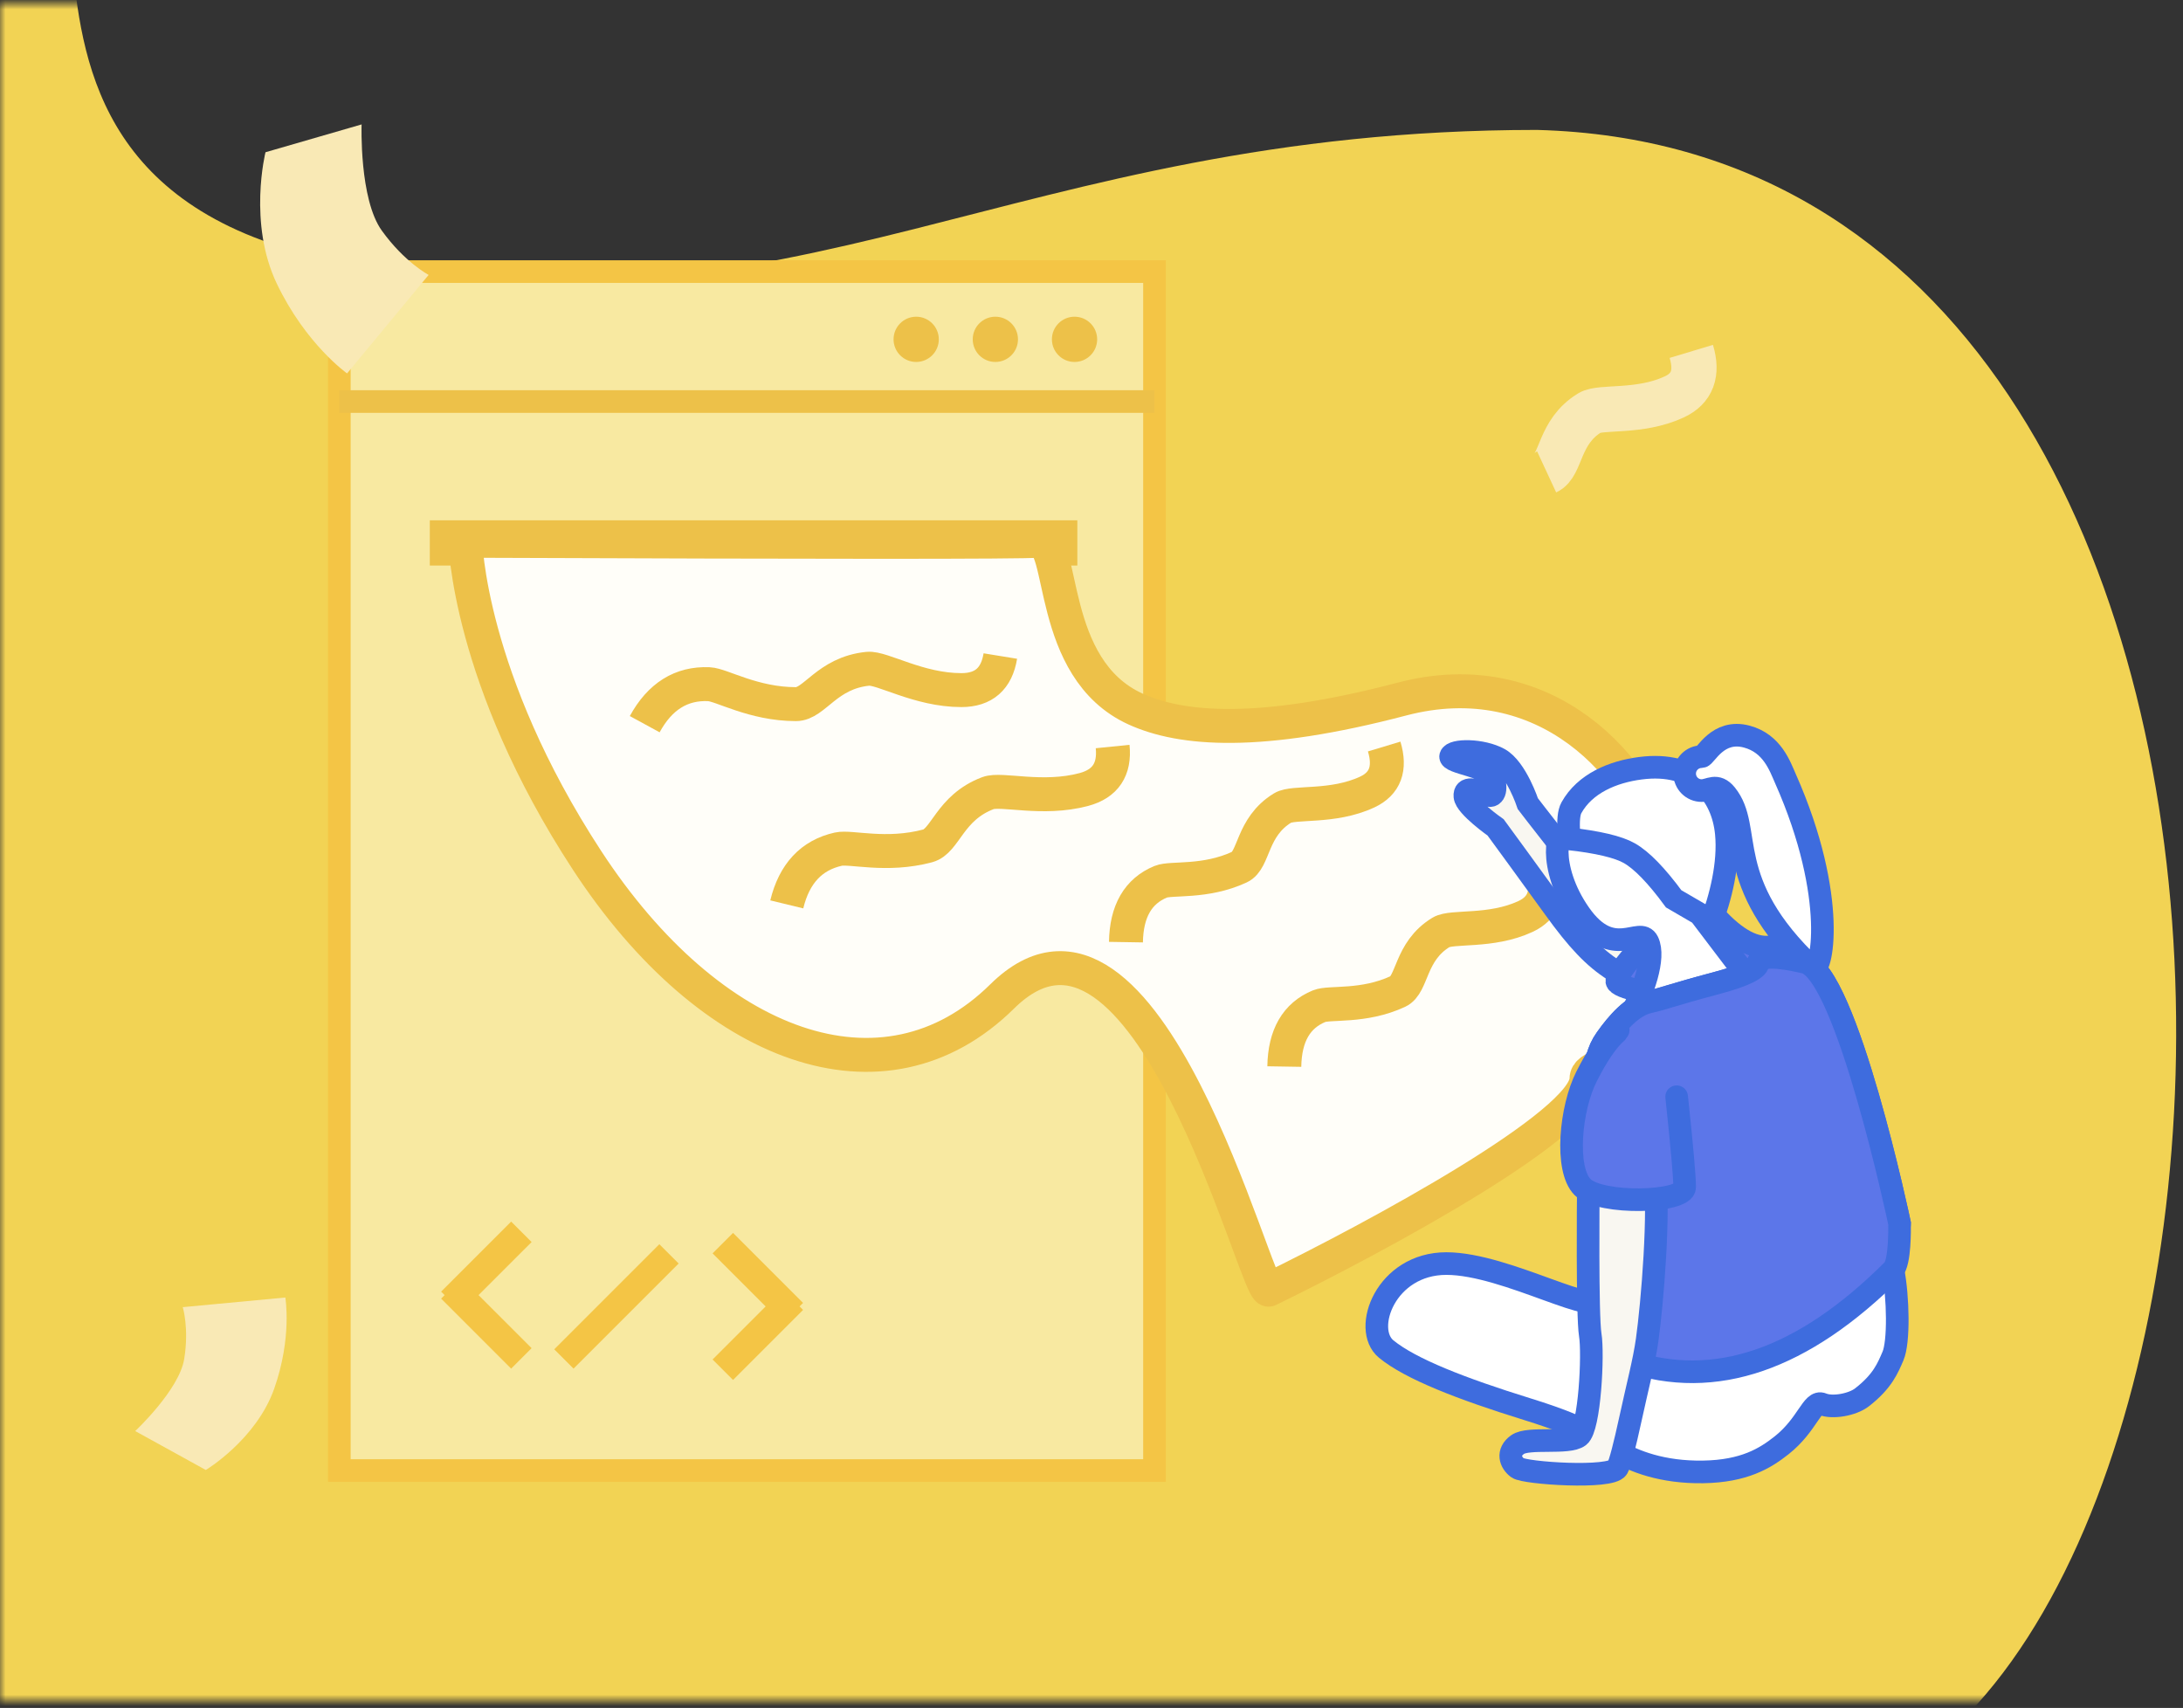 <?xml version="1.0" encoding="UTF-8"?>
<svg width="193px" height="151px" viewBox="0 0 193 151" version="1.1" xmlns="http://www.w3.org/2000/svg" xmlns:xlink="http://www.w3.org/1999/xlink">
    <rect x="0" y="0" width="193" height="151" fill="#333333" stroke="none"/>
    <!-- Generator: Sketch 63.1 (92452) - https://sketch.com -->
    <title>编组</title>
    <desc>Created with Sketch.</desc>
    <defs>
        <polygon id="path-1" points="0 0 292 0 292 150 0 150"></polygon>
    </defs>
    <g id="V3-最新稿件" stroke="none" stroke-width="1" fill="none" fill-rule="evenodd">
        <g id="documentation" transform="translate(-963, -502)">
            <g id="Group-Copy-3" transform="translate(963, 502)">
                <g id="编组" transform="translate(0, 0.329)">
                    <g id="Group-3">
                        <mask id="mask-2" fill="white">
                            <use xlink:href="#path-1"></use>
                        </mask>
                        <g id="Clip-2"></g>
                        <path d="M-9.056,-10.329 C21,-28.329 -10.884,14.883 30,22.783 C70.884,30.682 89.238,11.157 135.888,11.157 C211.354,13.157 203.328,155.258 158,159.585 C112.672,163.911 288.598,169.596 193,181.671 C97.402,193.747 -42,144.635 -42,144.635 C-41.497,139.603 -39.112,7.671 -9.056,-10.329 Z" id="Fill-1" fill="#F2D354" mask="url(#mask-2)"></path>
                    </g>
                    <g id="Group-30" transform="translate(8, 10.671)">
                        <g id="Group-8" transform="translate(22, 13.011)" fill="#F8E9A1" stroke="#F4C545" stroke-width="2">
                            <polygon id="Fill-4" points="0 106 72.069 106 72.069 0 0 0"></polygon>
                        </g>
                        <polygon id="Fill-9" fill="#EDC149" points="30 39 87.247 39 87.247 35 30 35"></polygon>
                        <path d="M56.809,98 L63,104.191 L62.691,104.5 L63,104.809 L56.809,111 L55,109.191 L59.691,104.5 L55,99.809 L56.809,98 Z M50.293,99 L52,100.706 L42.707,110 L41,108.293 L50.293,99 Z M37.191,97 L39,98.809 L34.308,103.5 L39,108.191 L37.191,110 L31,103.809 L31.308,103.5 L31,103.191 L37.191,97 Z" id="Combined-Shape" fill="#F4C545"></path>
                        <path d="M83.768,36.809 C86.217,36.624 84.543,48.121 92.395,51.685 C96.457,53.529 103.339,54.117 115.942,50.805 C128.546,47.493 137.203,56.743 139.214,64.985 C141.226,73.226 142.229,78.207 141.942,80.383 C141.603,82.964 132.263,82.21 132.263,84.373 C132.263,88.361 113.609,98.415 104.173,103.016 C103.086,103.546 93.358,64.5 80.601,77.095 C70.146,87.417 54.776,81.696 43.911,65.079 C33.365,48.95 33.138,36.809 33.138,36.809 C65.205,36.936 82.082,36.936 83.768,36.809 Z" id="Fill-6" stroke="#EDC149" stroke-width="3" fill="#FFFEF9"></path>
                        <g id="Group-29" transform="translate(102.942, 20.065)">
                            <path d="M0.019,57.594 C1.215,55.134 2.898,53.954 5.069,54.056 C6.066,54.102 8.555,55.818 11.924,55.822 C13.394,55.823 14.349,53.06 17.589,52.696 C18.716,52.569 21.572,54.581 24.956,54.581 C26.707,54.581 27.728,53.577 28.019,51.569" id="Path-15-Copy-3" stroke="#EDC149" stroke-width="3" transform="translate(14.019, 54.581) rotate(-25) translate(-14.019, -54.581) "></path>
                            <path d="M24.145,7.454 C25.615,7.456 26.569,4.692 29.809,4.328 C30.936,4.201 33.792,6.214 37.176,6.214 C38.927,6.214 39.948,5.21 40.239,3.202" id="Path-15-Copy-4" stroke="#F9E9B5" stroke-width="4" style="mix-blend-mode: multiply;" transform="translate(32.192, 5.328) rotate(-25) translate(-32.192, -5.328) "></path>
                            <path d="M31.75,54.721 C29.989,53.603 28.542,52.079 26.487,49.228 C24.647,46.674 21.288,42.086 21.288,42.086 C21.288,42.086 18.654,40.242 18.57,39.347 C18.486,38.453 19.536,38.712 20.375,39.159 C21.213,39.606 21.42,38.713 21.085,37.707 C20.749,36.701 17.144,36.376 17.312,35.789 C17.479,35.202 20.094,35.195 21.604,36.034 C23.113,36.872 24.136,39.99 24.136,39.99 C24.136,39.99 28.614,45.841 30.344,47.704 C31.485,48.933 36.975,54.005 36.975,54.005 L31.75,54.721 Z" id="Fill-25" stroke="#3E6CDE" stroke-width="2" fill="#F9F7F1"></path>
                            <path d="M49.989,56.605 C49.9,55.868 49.9,52.228 45.493,52.656 C43.959,52.805 42.228,51.755 40.298,49.505 C39.474,49.044 38.93,48.899 38.665,49.069 C33.898,52.133 31.938,55.156 32.001,55.68 C32.07,56.247 34.836,56.871 40.298,57.551 C46.892,58.012 50.122,57.697 49.989,56.605 Z" id="Path-19" stroke="#3E6CDE" stroke-width="2" fill="#5C76E9"></path>
                            <path d="M30.382,46.922 C31.11,47.595 33.23,47.334 33.23,47.334 C33.23,47.334 32.446,48.133 32.993,48.402 C33.539,48.671 36.178,48.975 36.906,50.118 C37.635,51.262 38.828,52.378 38.032,54.726 C37.91,55.088 39.378,53.032 40.277,50.676 C41.18,48.308 41.942,45.272 41.683,42.616 C41.346,39.163 39.004,36.219 34.086,36.854 C31.646,37.17 29.18,38.2 27.987,40.349 C27.76,40.758 27.686,41.514 27.766,42.616 C27.766,43.891 29.653,46.249 30.382,46.922 Z" id="Fill-17" stroke="#3E6CDE" stroke-width="2" fill="#FFFFFF"></path>
                            <path d="M39.5,38.831 C40.193,38.831 40.829,38.16 41.651,39.174 C44.124,42.226 41.15,46.817 49.29,54.496 C50.096,55.256 51.61,48.36 46.907,37.766 C46.425,36.679 45.747,34.661 43.49,34.057 C40.911,33.366 39.839,35.831 39.5,35.831 C38.672,35.831 38,36.503 38,37.331 C38,38.16 38.672,38.831 39.5,38.831 Z" id="Oval" stroke="#3E6CDE" stroke-width="2" fill="#FFFFFF"></path>
                            <path d="M27.692,43.087 C26.693,41.6 25.795,45.559 28.721,49.741 C31.648,53.922 34.047,50.768 34.735,52.184 C35.423,53.601 34.32,56.688 33.112,58.926 C32.198,60.619 35.435,62.043 37.028,58.926 C37.184,58.62 46.366,57.408 46.718,57.019 C46.908,56.809 45.432,57.776 43.783,55.604 C42.5,53.915 39.335,49.741 39.335,49.741 L37.028,48.399 C35.507,46.33 34.201,44.985 33.112,44.365 C32.127,43.805 30.32,43.378 27.692,43.087 Z" id="Fill-19" stroke="#3E6CDE" stroke-width="2" fill="#FFFFFF"></path>
                            <path d="M30.555,83.523 C30.744,85.765 22.286,80.646 16.93,80.646 C11.573,80.646 9.466,86.442 11.611,88.202 C13.756,89.962 18.274,91.717 24.058,93.511 C29.842,95.305 30.762,96.325 30.555,97 L33,89.259 L30.555,83.523 Z" id="Fill-27" stroke="#3E6CDE" stroke-width="2" fill="#FFFFFF"></path>
                            <path d="M31.058,96.717 C32.623,97.947 30.321,92.163 30.321,86.461 C30.321,85.561 30.321,84.758 30.321,84.054 C30.321,80.295 30.321,79.327 30.321,81.209 C30.321,83.443 33.137,87.895 33.457,79 C33.778,70.105 27.984,65.088 31.058,60.768 C32.069,59.345 33.369,57.861 34.821,57.527 C36.272,57.193 36.924,56.885 40.766,55.863 C43.326,55.182 44.568,54.562 44.49,54.005 C44.758,53.431 46.128,53.431 48.602,54.005 C52.313,54.866 57,77.095 57,77.095 C57,77.586 56.196,80.059 56.417,81.209 C56.889,83.67 56.953,87.586 56.417,88.823 C55.967,89.86 55.514,91.05 53.67,92.477 C52.836,93.123 51.069,93.445 50.17,93.071 C49.27,92.696 48.879,94.889 46.567,96.717 C45.131,97.852 43.273,99.008 39.629,99.065 C32.474,99.176 29.486,95.157 29.486,95.157 L31.058,83.624 L31.754,83.624" id="Fill-21" stroke="#3E6CDE" stroke-width="2" fill="#FFFFFF"></path>
                            <path d="M31.058,96.717 C32.623,97.947 30.321,92.163 30.321,86.461 C30.321,85.561 30.321,84.758 30.321,84.054 C30.321,80.295 30.321,79.327 30.321,81.209 C30.321,83.443 33.137,87.895 33.457,79 C33.778,70.105 27.984,65.088 31.058,60.768 C32.069,59.345 33.369,57.861 34.821,57.527 C36.272,57.193 36.924,56.885 40.766,55.863 C43.326,55.182 44.568,54.562 44.49,54.005 C44.758,53.431 46.128,53.431 48.602,54.005 C52.313,54.866 57,77.095 57,77.095 C57,77.586 57.051,80.574 56.417,81.209 C48.466,89.166 40.66,91.849 33,89.259 L31.058,83.624 L31.754,83.624" id="Fill-21" stroke="#3E6CDE" stroke-width="2" fill="#5C76E9"></path>
                            <path d="M23.229,96.647 C24.189,95.961 27.709,96.633 28.66,95.906 C29.61,95.179 29.932,88.628 29.653,86.951 C29.373,85.274 29.48,74.341 29.48,74.341 L35.317,72.346 C35.832,75.934 35.131,84.211 34.684,87.398 C34.414,89.323 33.871,91.319 33.174,94.525 C32.717,96.626 32.292,98.319 32.061,98.71 C31.478,99.696 23.863,99.182 23.229,98.71 C22.594,98.238 22.268,97.333 23.229,96.647 Z" id="Fill-23" stroke="#3E6CDE" stroke-width="2" fill="#F9F7F1"></path>
                            <path d="M37.292,65.897 C37.764,70.321 38,72.987 38,73.894 C38,75.254 30.573,75.479 28.981,73.894 C27.39,72.309 27.902,66.926 29.319,64.118 C30.264,62.246 31.153,60.94 31.986,60.199 L32.126,60" id="Path-18" stroke="#3E6CDE" stroke-width="2" fill="#5C76E9" stroke-linecap="round"></path>
                        </g>
                        <circle id="Oval" fill="#EDC149" cx="73" cy="19" r="2"></circle>
                        <circle id="Oval" fill="#EDC149" cx="80" cy="19" r="2"></circle>
                        <circle id="Oval-Copy-3" fill="#EDC149" cx="87" cy="19" r="2"></circle>
                        <line x1="22" y1="24.5" x2="94.069" y2="24.5" id="Path-14" stroke="#EDC149" stroke-width="2"></line>
                        <path d="M49,53.024 C50.342,50.564 52.233,49.385 54.67,49.487 C55.79,49.533 58.585,51.249 62.368,51.252 C64.019,51.254 65.09,48.491 68.729,48.126 C69.994,48 73.201,50.012 77,50.012 C78.966,50.012 80.113,49.008 80.44,47" id="Path-15" stroke="#EDC149" stroke-width="3"></path>
                        <path d="M60.244,64.99 C61.586,62.53 63.477,61.351 65.914,61.453 C67.034,61.499 69.829,63.215 73.612,63.218 C75.263,63.22 76.334,60.457 79.973,60.092 C81.238,59.966 84.445,61.978 88.244,61.978 C90.21,61.978 91.357,60.974 91.684,58.966" id="Path-15-Copy" stroke="#EDC149" stroke-width="3" transform="translate(75.964, 61.978) rotate(-15) translate(-75.964, -61.978) "></path>
                        <path d="M88.961,66.659 C90.157,64.199 91.84,63.02 94.011,63.121 C95.009,63.168 97.498,64.883 100.867,64.887 C102.337,64.888 103.291,62.125 106.531,61.761 C107.658,61.634 110.514,63.647 113.898,63.647 C115.649,63.647 116.67,62.643 116.961,60.634" id="Path-15-Copy-2" stroke="#EDC149" stroke-width="3" transform="translate(102.961, 63.647) rotate(-25) translate(-102.961, -63.647) "></path>
                        <path d="M15.472,2.46 L23.969,0 C23.969,0 23.746,6.597 25.758,9.392 C27.771,12.187 29.896,13.305 29.896,13.305 L22.684,22.012 C22.684,22.012 19.05,19.455 16.478,14.088 C13.906,8.721 15.472,2.46 15.472,2.46" id="Fill-15" fill="#F9E9B5" style="mix-blend-mode: multiply;"></path>
                        <path d="M5.47,103.232 L12.316,101.251 C12.316,101.251 12.136,106.565 13.757,108.817 C15.379,111.069 17.09,111.97 17.09,111.97 L11.281,118.984 C11.281,118.984 8.353,116.924 6.281,112.6 C4.209,108.277 5.47,103.232 5.47,103.232" id="Fill-15-Copy" fill="#F9E9B5" style="mix-blend-mode: multiply;" transform="translate(11.09, 110.117) scale(-1, -1) rotate(45) translate(-11.09, -110.117) "></path>
                    </g>
                </g>
            </g>
        </g>
    </g>
</svg>